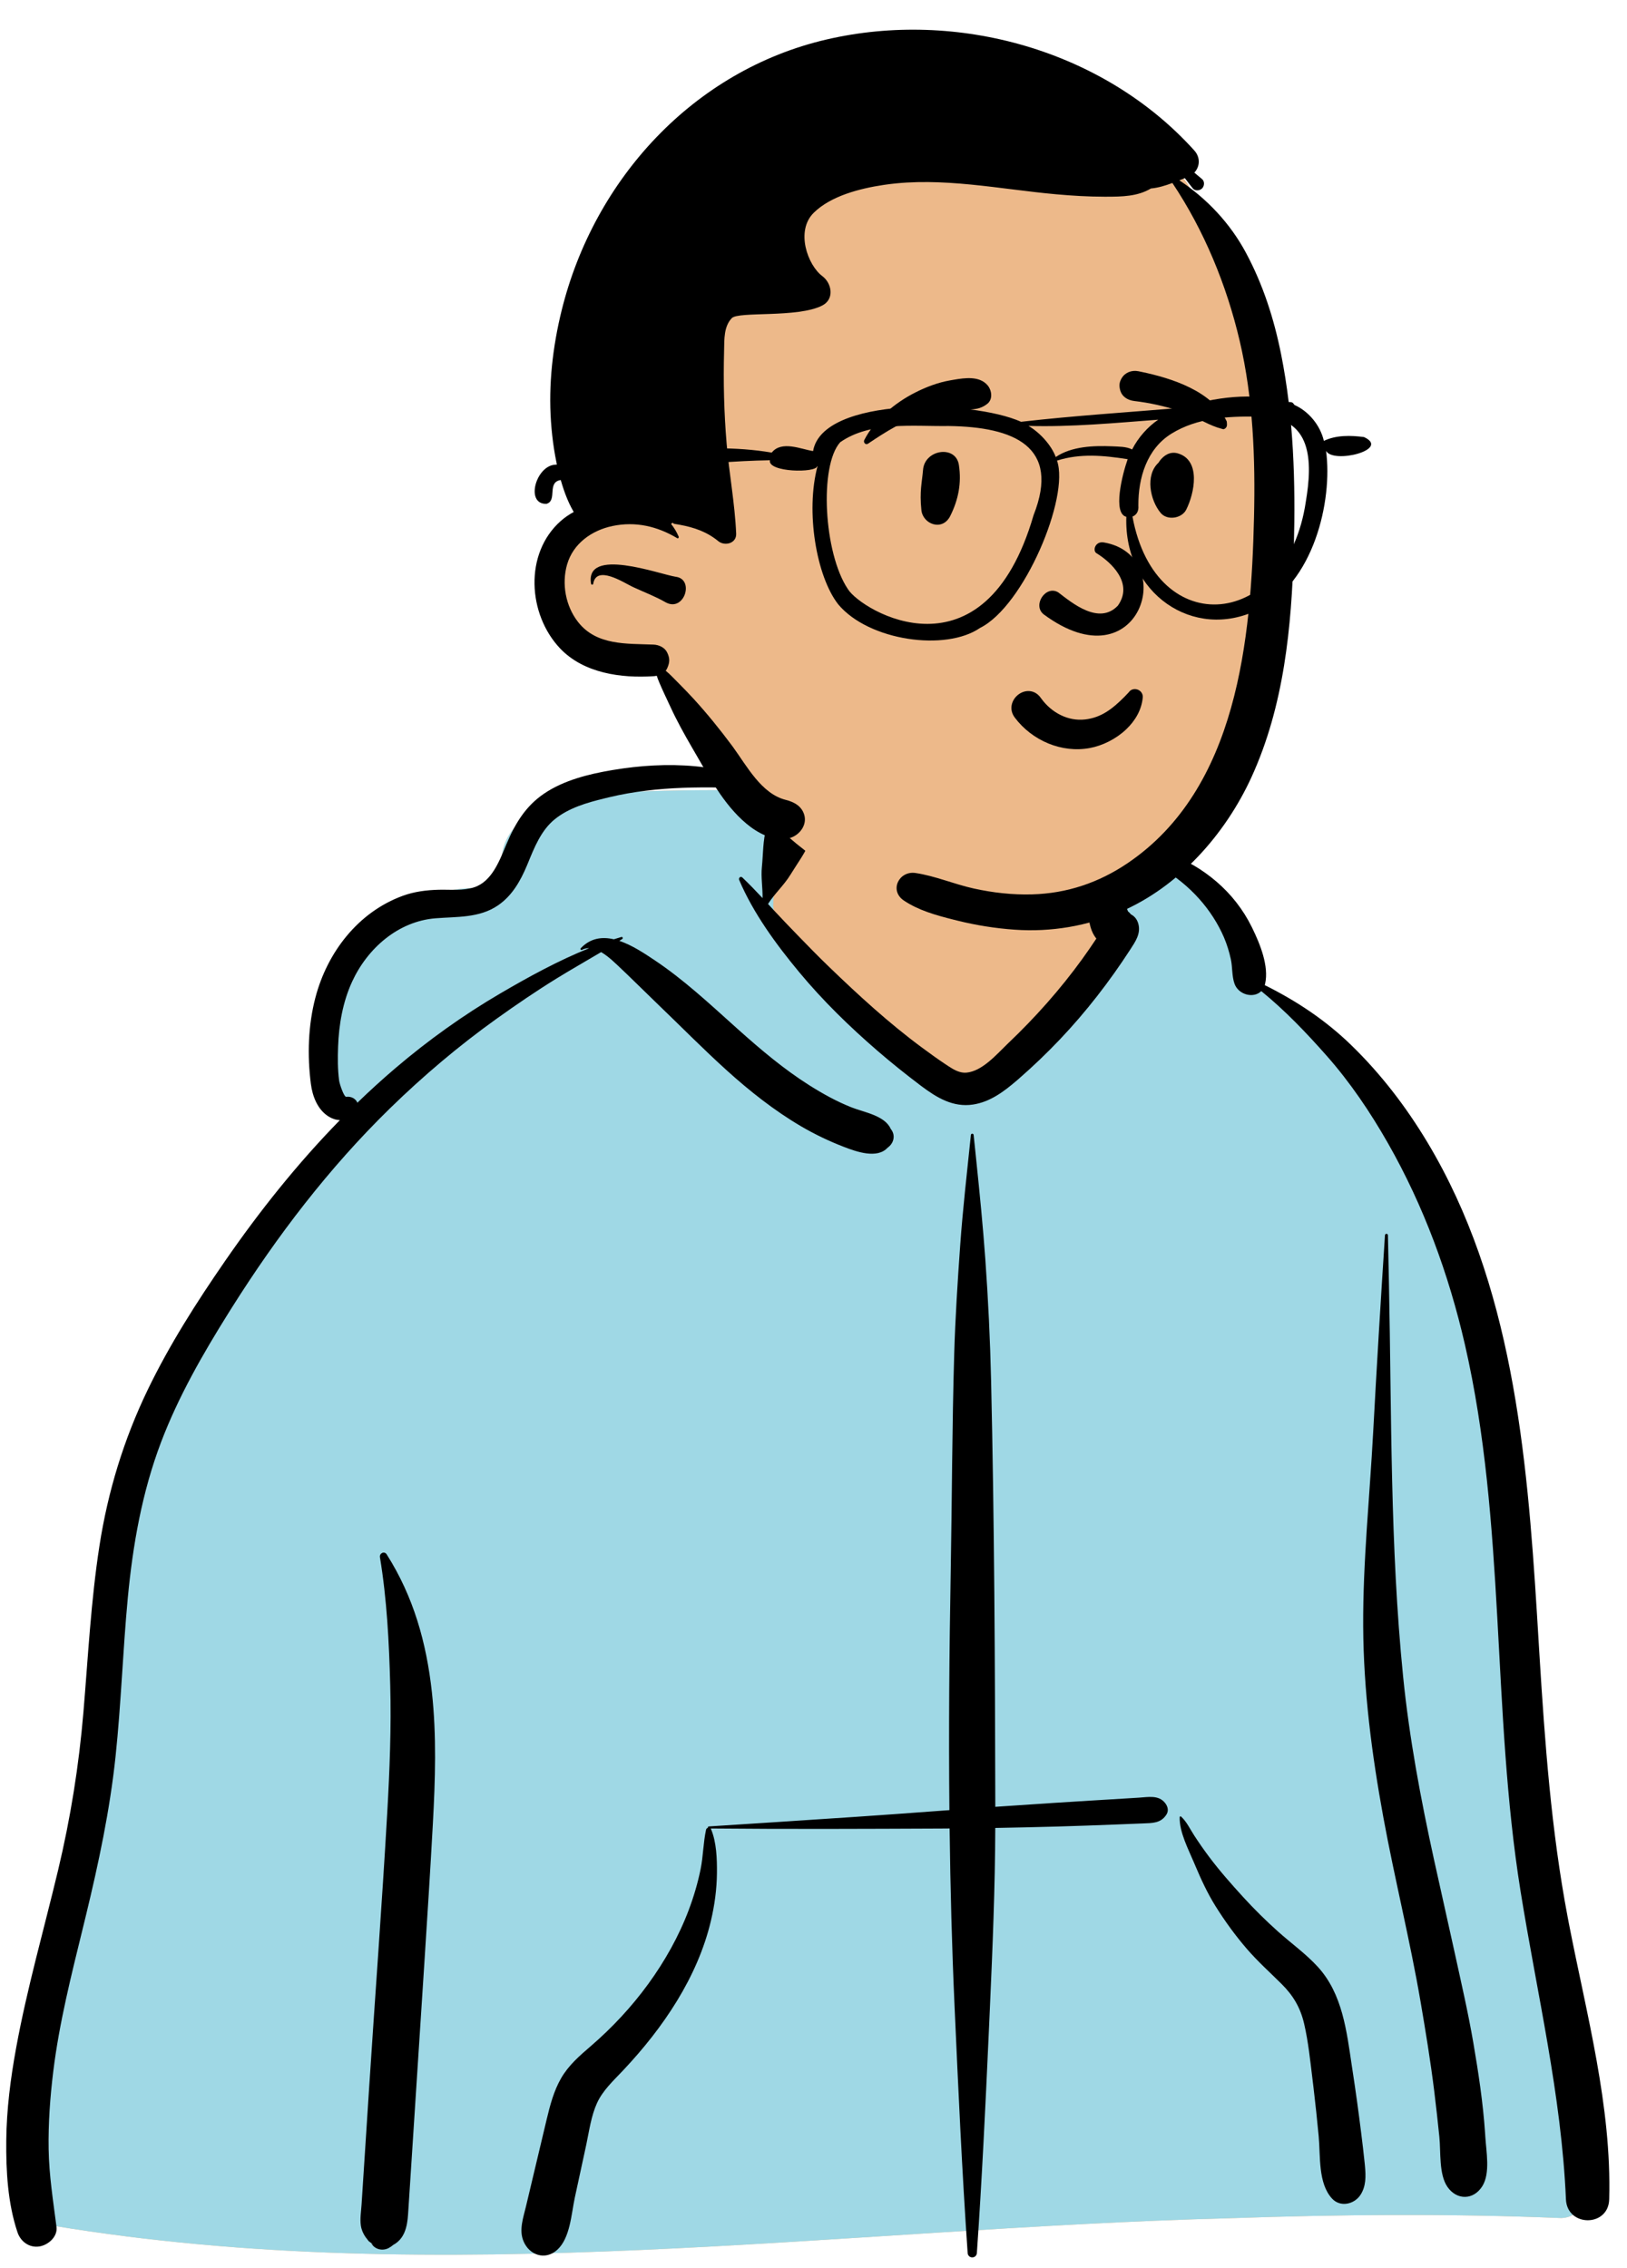 <svg viewBox="145.838 229.95 825.135 1149.75" xmlns="http://www.w3.org/2000/svg" overflow="visible" xmlns:xlink="http://www.w3.org/1999/xlink" width="825.135px" height="1149.75px"><g id="Master/Character/Bust" stroke="none" stroke-width="1" fill="none" fill-rule="evenodd"><g id="Body" transform="translate(147, 639) scale(1 1)"><g id="Body/Hoodie" stroke="none" stroke-width="1" fill="none" fill-rule="evenodd"><path d="M790.748,715.543 C810.074,714.61 802.301,680.805 800.914,668.39 C785.613,623.046 789.21,573.574 783.192,526.046 C779.443,481.678 774.626,437.448 770.574,393.114 C762.616,303.12 705.469,119.916 640.254,90.453 C632.039,54.407 598.108,20.759 555.178,20.759 C525.898,-13.9 490.655,-38.293 445.452,-33.368 C426.772,-32.518 408.656,-12.706 390.757,-8.88 C380.735,-7.498 291.795,-11.055 273.979,-0.474 C261.569,5.898 250.366,17.673 254.015,32.664 C259.837,50.826 241.744,31.174 204.001,50.559 C127.038,96.782 173.028,158.619 175.066,160.535 C127.038,227.358 85.059,281.57 65.636,363.247 C53.048,423.886 54.465,486.485 43.918,547.435 C40.194,568.569 34.481,588.98 28.299,609.503 C21.599,636.362 18.341,703.306 14.648,703.904 C7.921,705.575 18.536,719.387 25.664,719.398 C223.288,752.179 424.026,720.756 622.712,715.622 C678.705,713.675 734.758,713.226 790.748,715.543 Z" id="Skin" fill="#edb98a"/><path d="M391.006,49.962 C391.006,70.994 464.036,149.146 489.239,143.99 C506.041,140.553 531.428,118.137 565.399,76.741 L565.399,49.962 L558.062,20.809 C599.622,22.274 632.223,55.218 640.254,90.453 C704.817,119.622 761.472,299.472 770.32,390.387 L770.574,393.114 C774.626,437.448 779.443,481.678 783.192,526.046 C789.21,573.574 785.613,623.046 800.914,668.39 L801.005,669.16 C802.601,682.144 809.687,714.629 790.748,715.543 C734.758,713.226 678.705,713.675 622.712,715.622 C424.026,720.756 223.288,752.179 25.664,719.398 C18.536,719.387 7.921,705.575 14.648,703.904 C18.341,703.306 21.599,636.362 28.299,609.503 L29.571,605.258 C35.259,586.162 40.451,567.112 43.918,547.435 C54.465,486.485 53.048,423.886 65.636,363.247 C85.059,281.57 127.038,227.358 175.066,160.535 C173.028,158.619 127.038,96.782 204.001,50.559 C241.744,31.174 259.837,50.826 254.015,32.664 C250.366,17.673 261.569,5.898 273.979,-0.474 C291.795,-11.055 380.735,-7.498 390.757,-8.88 C395.413,-9.875 400.083,-11.952 404.774,-14.495 L403.961,-11.785 C395.324,17.161 391.006,37.743 391.006,49.962 Z" id="Jacket" fill="#9FD8E5"/><path d="M491.219,166.433 C491.311,165.528 492.531,165.53 492.625,166.433 L494.02,179.902 C495.718,196.352 497.352,212.77 498.537,229.297 C500.014,249.906 501.002,270.51 501.478,291.165 C503.138,363.102 503.468,435.077 503.608,507.032 C513.339,506.358 523.071,505.709 532.808,505.081 C539.414,504.654 546.021,504.245 552.628,503.842 L569.475,502.821 L569.475,502.821 L576.411,502.395 C581.098,502.105 586.423,500.925 589.7,505.077 C591.012,506.739 591.67,508.899 590.447,510.872 C587.626,515.423 583.293,515.264 578.392,515.461 C573.768,515.648 569.144,515.831 564.52,516.009 C554.611,516.394 544.703,516.757 534.791,517.035 C524.389,517.327 513.992,517.564 503.594,517.741 C503.489,548.118 502.232,578.456 500.873,608.799 L500.258,622.454 C498.595,659.38 496.806,696.338 494.265,733.215 C494.056,736.234 489.785,736.228 489.578,733.215 C486.716,691.686 484.828,650.068 482.956,608.483 C481.598,578.332 480.808,548.173 480.432,518.01 C479.057,518.019 477.683,518.038 476.309,518.043 C437.282,518.213 398.265,518.383 359.238,518.017 C359.303,518.094 359.367,518.171 359.41,518.273 C362.234,524.94 362.503,533.448 362.434,540.603 C362.355,548.809 361.25,556.915 359.36,564.895 C352.589,593.483 335.123,619.089 315.231,640.258 L314.581,640.947 C309.889,645.905 304.506,650.886 301.625,657.201 C298.682,663.649 297.661,671.191 296.209,678.12 L296.039,678.916 L290.361,705.142 C288.557,713.472 288.045,725.621 281.451,731.631 C275.299,737.239 267.149,734.31 264.254,727.09 C261.993,721.455 264.245,715.266 265.584,709.634 L276.075,665.534 C277.799,658.342 279.683,651.104 283.403,644.643 C287.214,638.026 292.801,633.229 298.502,628.321 C309.297,619.027 319.207,608.387 327.588,596.867 C335.966,585.351 343.126,572.657 348.147,559.309 C350.661,552.627 352.721,545.685 354.142,538.687 C355.493,532.046 355.481,525.168 356.926,518.598 C357.025,518.144 357.408,517.833 357.847,517.695 C357.743,517.402 357.902,517.006 358.312,516.98 L390.23,514.929 C418.601,513.099 446.972,511.222 475.318,509.077 L480.327,508.715 L480.327,508.715 C479.938,468.47 480.268,428.217 480.995,387.957 C481.661,351.038 481.675,314.109 482.773,277.195 C483.319,258.874 484.496,240.596 485.806,222.313 C487.146,203.615 489.291,185.075 491.219,166.433 Z M191.527,380.498 C191.187,378.448 193.766,377.178 194.955,379.053 C208.546,400.475 215.099,423.744 217.861,448.813 C220.301,470.938 219.582,493.382 218.367,515.565 C217.071,539.225 215.559,562.879 214.03,586.526 L211.681,622.789 L211.681,622.789 L205.786,713.698 C205.364,720.201 203.888,726.114 198.289,729.137 C197.58,729.729 196.841,730.26 195.98,730.72 C192.955,732.337 188.943,731.52 187.194,728.416 L187.895,728.878 C188.506,729.262 187.82,728.725 185.837,727.268 L184.154,725.09 L184.154,725.09 C182.931,723.252 182.15,721.445 181.836,719.26 C181.348,715.865 181.98,712.141 182.202,708.729 L186.066,649.117 L186.066,649.117 C189.071,602.774 192.58,556.444 195.225,510.077 C196.457,488.467 197.32,466.836 196.736,445.188 C196.154,423.66 195.057,401.767 191.527,380.498 Z M309.101,-18.557 L309.855,-18.684 C336.85,-23.168 366.204,-22.329 390.875,-9.316 C391.079,-9.209 390.986,-8.87 390.757,-8.88 L382.816,-9.197 C357.677,-10.181 332.616,-10.764 307.898,-4.858 L305.368,-4.248 C296.466,-2.077 287.17,0.581 280.02,6.46 C273.186,12.08 269.783,20.749 266.511,28.73 L266.073,29.783 C262.754,37.666 258.552,45.141 251.275,50.07 C241.85,56.453 230.515,55.671 219.708,56.538 C200.68,58.067 185.123,71.857 177.383,88.732 C172.696,98.95 170.697,110.406 170.301,121.58 C170.098,127.269 170.069,133.18 170.827,138.831 C171.069,140.638 173.303,147.221 174.442,147.063 C176.973,146.712 179.287,148.032 180.076,150.055 C186.328,144.015 192.76,138.149 199.399,132.494 C215.948,118.401 233.773,105.628 252.545,94.652 C266.872,86.274 281.984,77.974 297.633,71.699 C296.393,71.673 295.17,71.919 293.987,72.534 C293.469,72.805 292.954,72.155 293.363,71.725 C298.292,66.539 304.196,65.801 310.148,67.184 C311.418,66.78 312.689,66.389 313.965,66.018 C314.6,65.833 314.916,66.708 314.398,67.046 L312.936,67.98 L312.936,67.98 C319.429,70.155 325.804,74.43 330.851,77.804 C345.349,87.493 358.11,99.338 371.046,110.961 L373.398,113.068 C384.785,123.235 396.461,133.115 409.398,141.271 C416.17,145.54 423.283,149.489 430.744,152.426 C437.143,154.947 447.562,156.534 450.559,163.297 C453.223,166.533 452.11,170.663 448.99,172.841 C443.728,178.632 433.202,174.891 426.932,172.479 C419.373,169.571 412.05,166.076 405.066,161.977 C391.507,154.017 379.005,144.12 367.359,133.592 C355.196,122.596 343.723,110.915 331.893,99.574 C326.767,94.66 321.76,89.631 316.626,84.724 L314.048,82.282 C311.428,79.825 307.695,75.995 303.704,73.677 C296.185,78.162 288.55,82.462 281.099,87.063 C270.698,93.485 260.603,100.37 250.664,107.482 C231.53,121.173 213.398,136.507 196.565,152.943 C165.693,183.085 139.391,217.505 116.414,253.951 L114.669,256.729 C101.612,277.589 89.265,299.123 80.51,322.173 C70.877,347.538 66.192,374.211 63.647,401.136 C61.121,427.868 60.269,454.735 57.446,481.442 C54.551,508.833 48.847,535.619 42.359,562.355 L40.812,568.694 C34.941,592.638 28.882,616.583 25.864,641.092 C24.253,654.184 23.284,667.455 23.503,680.653 C23.723,693.928 25.809,706.909 27.492,720.044 C28.137,725.076 23.185,729.276 18.754,729.943 C13.658,730.708 9.28,727.457 7.696,722.723 C2.758,707.966 1.861,691.653 2.016,676.164 C2.172,660.439 4.179,644.817 7.003,629.363 C12.557,598.965 21.128,569.196 28.298,539.162 C34.617,512.69 38.858,486.172 41.144,459.053 C43.517,430.917 44.938,402.687 49.267,374.754 C53.54,347.178 61.58,320.838 73.705,295.693 C84.745,272.799 98.507,251.25 112.935,230.363 C130.456,205 149.699,180.865 171.209,158.875 C169.277,158.791 167.293,158.167 165.471,157.031 C159.897,153.554 157.301,146.753 156.503,140.543 C154.635,126.016 155.086,110.85 158.822,96.647 C164.849,73.735 180.491,53.377 203.161,45.118 C208.996,42.992 215.199,42.216 221.383,42.063 C227.251,41.917 233.66,42.682 239.322,40.822 C248.334,37.86 252.197,27.246 255.581,19.2 L255.737,18.83 C260.076,8.577 265.284,-0.211 274.682,-6.613 C284.709,-13.444 297.271,-16.551 309.101,-18.557 L309.101,-18.557 Z M565.599,21.991 C573.711,19.177 583.853,21.731 591.786,24.189 C600.624,26.929 608.791,31.975 615.793,37.968 C623.18,44.288 629.285,52.092 633.598,60.81 L634.01,61.65 C637.949,69.737 642.436,80.839 640.45,89.723 C640.393,89.975 640.328,90.218 640.254,90.453 C656.349,98.376 671.213,108.3 684.157,120.878 C699.229,135.523 711.991,152.188 722.791,170.192 C765.684,241.699 773.234,327.579 778.3,409.128 L779.563,429.805 C782.314,474.454 785.533,518.997 793.896,563.03 L794.506,566.209 C803.444,612.311 816.24,658.766 814.944,706.06 C814.555,720.23 793.613,720.134 793.006,706.06 C790.72,653.087 778.358,601.941 769.987,549.796 C755.258,458.055 762.638,363.475 741.768,272.653 C733.578,237.011 720.891,202.438 702.774,170.623 C693.825,154.906 683.586,139.719 671.592,126.16 C661.273,114.493 650.548,103.265 638.489,93.457 C634.635,97.317 626.936,95.35 624.924,89.723 C623.542,85.856 623.945,81.335 623.058,77.284 C622.235,73.525 621.1,69.798 619.588,66.258 C616.574,59.203 612.15,52.428 607.043,46.718 C601.526,40.546 595.185,35.418 588.09,31.184 C580.946,26.921 573.133,25.648 565.599,22.533 C565.345,22.428 565.321,22.088 565.599,21.991 Z M597.115,512.286 C597.127,511.914 597.566,511.738 597.836,511.987 C600.68,514.604 602.399,518.36 604.492,521.579 C606.906,525.291 609.441,528.927 612.099,532.469 C617.425,539.565 623.354,546.253 629.33,552.806 C634.888,558.9 640.812,564.737 646.957,570.239 C653.615,576.202 661.076,581.521 667.125,588.123 C679.747,601.899 681.786,620.806 684.449,638.559 L684.741,640.48 C686.365,651.016 687.82,661.58 689.132,672.159 C689.77,677.305 690.406,682.456 690.926,687.615 L691.085,689.249 C691.548,694.3 691.673,699.424 688.773,703.837 C685.668,708.558 678.609,710.213 674.412,705.686 C667.201,697.909 668.553,684.095 667.615,674.09 C666.84,665.817 665.961,657.554 664.977,649.303 L664.476,645.179 C663.316,635.793 662.374,626.22 660.227,616.997 C658.334,608.875 654.727,602.745 648.809,596.861 C642.847,590.934 636.652,585.401 631.149,579.018 C625.312,572.248 620.047,564.989 615.303,557.413 C611.245,550.933 607.993,543.881 605.013,536.837 L604.519,535.664 C601.639,528.795 596.89,519.853 597.115,512.286 Z M701.227,217.241 C701.29,216.283 702.706,216.268 702.727,217.241 C702.906,225.481 703.078,233.721 703.249,241.962 C704.625,308.364 703.777,374.923 710.439,441.097 C713.581,472.298 719.367,503.04 726.062,533.654 C729.488,549.319 733.082,564.947 736.497,580.614 C739.825,595.883 743.394,611.226 746.034,626.637 C748.628,641.784 750.952,657.047 751.995,672.388 L752.123,674.389 C752.572,681.82 754.715,692.75 750.623,699.337 C746.189,706.473 737.7,706.601 732.949,699.789 C728.488,693.394 729.597,682.018 728.809,674.389 C728.008,666.616 727.161,658.837 726.199,651.082 C724.322,635.955 721.849,620.862 719.277,605.838 C713.92,574.55 706.15,543.656 700.415,512.418 C694.537,480.409 690.359,448.171 690.183,415.581 C690.008,382.714 693.487,349.911 695.243,317.116 C697.027,283.808 699.055,250.525 701.227,217.241 Z M387.547,10.707 C389.33,4.704 395.622,0.951 401.76,2.637 C407.385,4.183 412.029,11.01 409.83,16.851 C407.43,23.225 403.236,28.66 399.7,34.453 C396.434,39.806 391.67,44.021 388.343,49.279 L392.009,53.232 C393.843,55.204 395.683,57.163 397.543,59.089 L403.937,65.713 C408.918,70.861 413.929,75.981 419.082,80.95 C434.234,95.565 449.626,109.7 466.595,122.216 C470.458,125.064 474.351,127.896 478.353,130.548 L479.845,131.537 C482.591,133.335 485.654,135.102 488.971,134.797 C497.03,134.057 504.313,125.498 509.851,120.171 L510.141,119.893 C523.866,106.834 536.575,92.556 547.686,77.204 C550.153,73.793 552.542,70.324 554.868,66.814 C549.496,60.539 550.779,48.29 550.483,40.68 C550.274,35.329 550.258,29.977 550.229,24.622 L550.214,23.543 C550.149,20.077 549.993,16.752 552.242,13.9 C552.373,13.735 552.644,13.74 552.811,13.827 C555.892,15.442 556.841,18.145 558.155,21.177 L558.293,21.491 C559.893,25.13 561.425,28.803 562.975,32.463 C564.598,36.295 566.086,40.183 567.594,44.061 C568.296,45.865 568.966,47.676 569.621,49.497 C570.02,50.66 570.433,51.817 570.857,52.972 L570.957,53.061 C571.517,53.536 571.992,54.038 572.401,54.556 C574.12,55.416 575.486,56.983 576.127,59.285 C577.522,64.296 574.635,68.382 572.06,72.359 C561.6,88.519 549.676,103.918 536.422,117.887 C529.838,124.827 522.913,131.455 515.703,137.742 L514.442,138.834 C507.966,144.4 500.934,149.672 492.284,150.974 C482.161,152.498 473.923,147.463 466.174,141.665 L465.401,141.082 C458.055,135.521 450.857,129.765 443.883,123.744 C429.664,111.468 416.137,98.287 404.132,83.826 C392.454,69.76 380.911,54.032 373.713,37.107 C373.274,36.076 374.428,34.997 375.332,35.858 C378.848,39.205 382.231,42.734 385.574,46.308 C385.667,41.047 384.696,35.741 385.236,30.447 C385.895,24.012 385.705,16.903 387.547,10.707 Z" id="Ink" fill="#000"/></g></g><g id="Head" transform="translate(372, 180) scale(0.998 1)"><g id="Head/Short 2" stroke="none" stroke-width="1" fill="none" fill-rule="evenodd"><path d="M405.263,225.319 C416.641,217.147 399.675,190.26 393.911,182.26 C388.897,171.823 383.883,161.387 378.868,150.95 C379.478,142.391 371.12,134.775 362.861,137.38 C355.676,132.226 343.642,134.694 339.99,142.762 C260.543,108.159 123.077,122.555 115.968,229.327 C100.6,259.726 85.368,290.387 71.733,321.608 C52.815,322.623 43.645,345.606 54.908,360.459 C56.407,384.579 71.698,386.488 92.112,385.414 C100.31,387.574 108.808,388.743 114.956,395.075 C119.629,399.849 122.805,405.904 125.87,411.779 C140.015,438.885 157.986,462.334 182.346,481.084 C220.229,509.435 271.511,529.79 318.749,515.99 C420.306,476.108 440.25,316.721 405.263,225.319 L405.263,225.319 Z" id="Skin" fill="#edb98a"/><path d="M193.32,69.993 C259.67,54.583 334.21,75.263 380.26,126.213 C383.5,129.793 383.15,134.453 380.3,137.473 C381.63,138.553 382.93,139.663 384.25,140.773 C385.63,141.943 385.43,144.293 384.25,145.483 C383.08,146.653 380.65,146.893 379.54,145.483 L377.897,143.415 C377.079,142.382 376.27,141.345 375.49,140.283 C374.54,140.633 373.61,141.003 372.68,141.363 C386.75,150.713 398.48,163.133 406.52,178.083 C415.22,194.253 420.77,211.513 424.38,229.473 C430.815,261.511 431.748,294.369 430.887,326.948 L430.84,328.693 C429.73,367.963 425.9,407.883 409.34,443.993 C396.06,472.933 372.46,499.543 342.87,512.213 C325.83,519.503 307.51,522.613 289,521.313 C279.24,520.633 269.51,519.093 260.01,516.743 L257.728,516.176 C249.073,514.009 240.098,511.496 232.71,506.543 C225.13,501.453 230.24,491.343 238.6,492.573 C248.67,494.063 258.26,498.263 268.25,500.443 C278.02,502.583 287.91,503.703 297.92,503.413 C315.63,502.913 331.76,497.473 346.4,487.593 C402.37,449.803 409.17,373.823 410.63,312.423 C411.34,282.423 410.24,252.033 403.34,222.723 C396.71,194.543 385.3,166.793 369.15,142.723 C365.59,144.053 362.03,145.163 358.24,145.513 C351.484,149.574 343.45,149.682 335.638,149.683 L334.55,149.683 C326.42,149.673 318.29,149.193 310.2,148.463 C281.57,145.923 252.11,139.483 223.33,143.583 L222.154,143.755 C210.304,145.537 195.62,149.277 186.92,157.803 C177.52,167.003 183.82,184.413 191.26,189.943 C196.07,193.523 197.57,201.583 191.26,204.833 C178.8,211.263 148.64,207.693 145.25,211.253 C141.18,215.508 141.465,221.994 141.348,227.516 L141.34,227.883 C140.92,243.603 141.31,259.273 142.64,274.953 C143.92,290.113 146.83,305.303 147.48,320.503 C147.7,325.513 141.65,327.033 138.34,324.283 C137.69,323.743 137.02,323.233 136.35,322.773 C130.34,318.513 123.51,316.713 116.18,315.573 C115.795,315.512 115.494,315.32 115.277,315.066 L115.19,314.953 L114.41,315.593 C115.93,317.483 117.23,319.623 118.26,322.023 C118.47,322.503 118.02,323.113 117.49,322.793 C107.35,316.763 96.31,314.203 84.64,316.643 C74.14,318.833 64.64,325.493 61.56,336.153 C58.73,345.963 60.81,357.273 67.16,365.343 C76.55,377.303 91.8,376.223 105.48,376.773 C108.16,376.883 111.15,378.183 112.4,380.743 C113.87,383.763 113.77,385.823 112.4,388.833 C112.21,389.263 111.96,389.653 111.67,390.003 C112.828,390.961 113.924,392.01 114.992,393.079 L118.564,396.677 C121.007,399.144 123.437,401.633 125.78,404.183 C132.66,411.683 139.13,419.663 145.22,427.813 L145.782,428.574 C152.916,438.332 160.315,452.424 172.68,455.503 C176.92,456.563 180.86,458.653 182.12,463.243 C183.38,467.833 180.41,472.283 176.42,474.203 C169.5,477.533 160.72,473.573 155.01,469.373 C142.696,460.302 134.651,445.504 127.087,432.477 L125.016,428.917 C121.121,422.195 117.316,415.394 114.07,408.333 C112.22,404.303 110.23,400.303 108.51,396.213 C108.01,395.023 107.51,393.813 107.12,392.573 C106.57,392.693 106.01,392.773 105.48,392.803 C88.97,393.883 69.96,391.263 58.03,378.733 C41.58,361.463 39.65,330.583 58.34,314.103 C60.31,312.363 62.53,310.833 64.93,309.523 C61.59,303.873 59.38,297.323 57.75,291.173 C55.37,282.193 54.04,273.043 53.38,263.783 C52.05,244.893 54.26,225.663 58.8,207.313 C75.26,140.803 125.8,85.673 193.32,69.993 Z M73.75,345.983 C70.483,327.034 108.4,341.046 116.668,342.367 L116.91,342.403 C126.394,343.719 121.108,360.355 111.774,355.4 L111.49,355.243 C106.44,352.349 100.886,350.275 95.59,347.824 L94.46,347.293 C90.25,345.273 76.34,336.203 74.83,345.983 C74.75,346.523 73.84,346.513 73.75,345.983 Z" id="Ink" fill="#000"/></g></g><g id="Face" transform="translate(531, 366) scale(1 1)" fill="#000"><g id="Face/Smile" stroke="none" stroke-width="1" fill="none" fill-rule="evenodd"><path d="M146.587,240.927 C139.864,238.184 133.866,233.61 129.481,227.766 C127.957,225.735 127.561,223.59 127.881,221.628 C128.241,219.421 129.546,217.422 131.326,216.081 C133.112,214.735 135.345,214.072 137.504,214.41 C139.381,214.704 141.248,215.731 142.727,217.862 L143.035,218.288 C145.642,221.815 149.04,224.709 152.91,226.574 C156.641,228.372 160.814,229.211 165.132,228.723 C173.356,227.794 179.024,223.346 185.049,217.307 C185.796,216.544 186.543,215.758 187.294,214.959 C187.768,214.234 188.426,213.769 189.157,213.524 C189.968,213.253 190.886,213.269 191.726,213.562 C192.537,213.845 193.262,214.381 193.748,215.095 C194.209,215.773 194.471,216.61 194.386,217.574 C193.835,223.833 190.562,229.419 185.914,233.806 C180.752,238.677 173.909,242.047 167.466,243.229 C160.368,244.531 153.136,243.598 146.587,240.927 L146.587,240.927 Z M170.814,144.367 C178.366,148.957 189.872,159.66 181.748,171.04 C172.186,181.073 158.419,169.569 151.634,164.366 C145.343,160.334 138.275,170.705 144.112,175.413 C193.136,211.708 213.031,145.567 174.634,138.97 C170.406,138.243 168.836,142.947 170.814,144.367 Z M82.963,102.146 C83.798,91.79 99.57,89.438 101.139,99.686 C102.544,108.866 100.89,117.299 96.755,125.564 C92.804,133.46 82.874,129.777 82.123,122.587 C81.116,112.949 82.444,108.589 82.963,102.146 Z M203.027,97.561 C205.226,94.681 208.401,92.716 212.205,93.826 C224.09,97.299 220.587,114.172 216.413,122.385 C214.145,126.846 206.814,127.977 203.501,124.049 C198.101,117.645 195.515,104.856 202.38,98.549 C202.566,98.222 202.773,97.894 203.027,97.561 Z M96.588,56.831 L98.465,56.502 C104.273,55.497 111.494,54.532 115.603,59.202 C117.782,61.678 118.532,66.279 115.603,68.65 C110.451,72.82 104.755,71.204 98.581,71.556 C93.493,71.849 88.603,72.691 83.702,74.091 C72.95,77.165 64.189,82.775 55.006,88.934 C53.801,89.743 52.571,88.201 53.146,87.075 C58.447,76.692 68.72,68.162 79.01,62.964 C84.502,60.188 90.512,57.886 96.588,56.831 Z M192.193,52.179 L193.63,52.473 C209.267,55.742 229.583,62.271 236.988,77.631 C237.271,79.803 236.972,80.268 236.73,80.572 L236.649,80.674 C236.45,80.933 236.29,81.291 235.349,81.587 C235.088,81.525 234.824,81.459 234.557,81.389 C231.163,80.499 228.477,79.274 225.877,78.002 L223.058,76.613 C219.788,75.01 216.488,73.465 212.992,72.324 C205.53,69.89 197.854,68.175 190.06,67.26 C188.37,67.062 186.744,66.491 185.46,65.514 C184.242,64.587 183.311,63.302 182.887,61.596 C182.337,59.386 182.495,57.714 183.681,55.721 C184.572,54.224 185.847,53.187 187.311,52.591 C188.804,51.984 190.504,51.841 192.193,52.179 Z" id="Ink" fill="#000"/></g></g><g id="Beard" transform="translate(495, 518) scale(1 1)" fill="#000"><g id="Beard/None" stroke="none" stroke-width="1" fill="none" fill-rule="evenodd" fill-opacity="0"/></g><g id="Mask" transform="translate(400, 480) scale(1 1)" fill="#000"><g id="Mask/None" stroke="none" stroke-width="1" fill="none" fill-rule="evenodd" fill-opacity="0"/></g><g id="Accessories" transform="translate(419, 421) scale(1 1)" fill="#000"><g id="Accessories/Glasses" stroke="none" stroke-width="1" fill="none" fill-rule="evenodd"><path d="M389.09,63.282 C379.556,127.771 313.002,134.903 301.177,70.881 C303.075,70.05 304.44,68.414 304.155,65.238 C304.088,51.286 308.419,36.54 321.005,28.781 C334.011,20.775 349.232,19.981 364.283,20.183 C393.005,19.499 392.401,43.506 389.09,63.282 M290.758,35.235 C281.744,34.855 270.34,35.173 262.265,40.665 C260.045,34.687 254.277,28.304 248.449,24.891 C270.111,25.525 292.409,23.393 314.233,21.738 C309.009,25.299 304.149,30.649 300.99,36.834 C298.059,35.271 293.861,35.417 290.758,35.235 M251.026,70.119 C226.031,156.155 163.64,118.655 156.838,107.629 C144.569,89.383 142.261,45.029 152.948,33.17 C168.246,22.446 189.903,25.206 207.975,24.943 C241.176,25.391 264.756,35.323 251.026,70.119 M418.603,30.548 C411.812,29.66 404.555,29.481 398.241,32.471 C396.297,24.208 390.194,17.3 383.303,14.26 C382.469,13.214 382.594,12.652 379.745,12.809 C362.25,7.551 342.673,10.333 325.861,15.725 C299.309,17.961 271.452,19.724 244.677,22.805 C219.595,11.541 143.902,9.89 139.198,37.653 C133.281,36.768 123.204,32.111 118.232,38.428 C81.761,32.245 44.076,40.838 7.447,44.665 C-1.773,46.363 -6.522,64.661 3.944,64.411 C9.828,62.814 3.763,53.017 11.686,52.28 C47.027,48.42 81.595,42.944 117.298,42.303 C116.056,48.468 140.912,48.869 141.279,45.269 C141.332,45.296 141.388,45.314 141.442,45.338 C135.3,68.228 140.844,101.17 151.944,115.364 C167.496,133.95 206.541,139.282 223.854,127.324 C246.187,116.287 269.42,60.885 262.894,42.479 C274.738,38.725 286.447,39.852 298.739,41.764 C295.925,49.713 291.067,69.281 298.056,70.978 C296.773,109.828 332.13,134.069 364.724,118.132 C392.935,104.889 402.801,62.971 399.349,37.528 C402.861,44.314 432.349,36.926 418.603,30.548" id="Ink" fill="#000"/></g></g></g></svg>